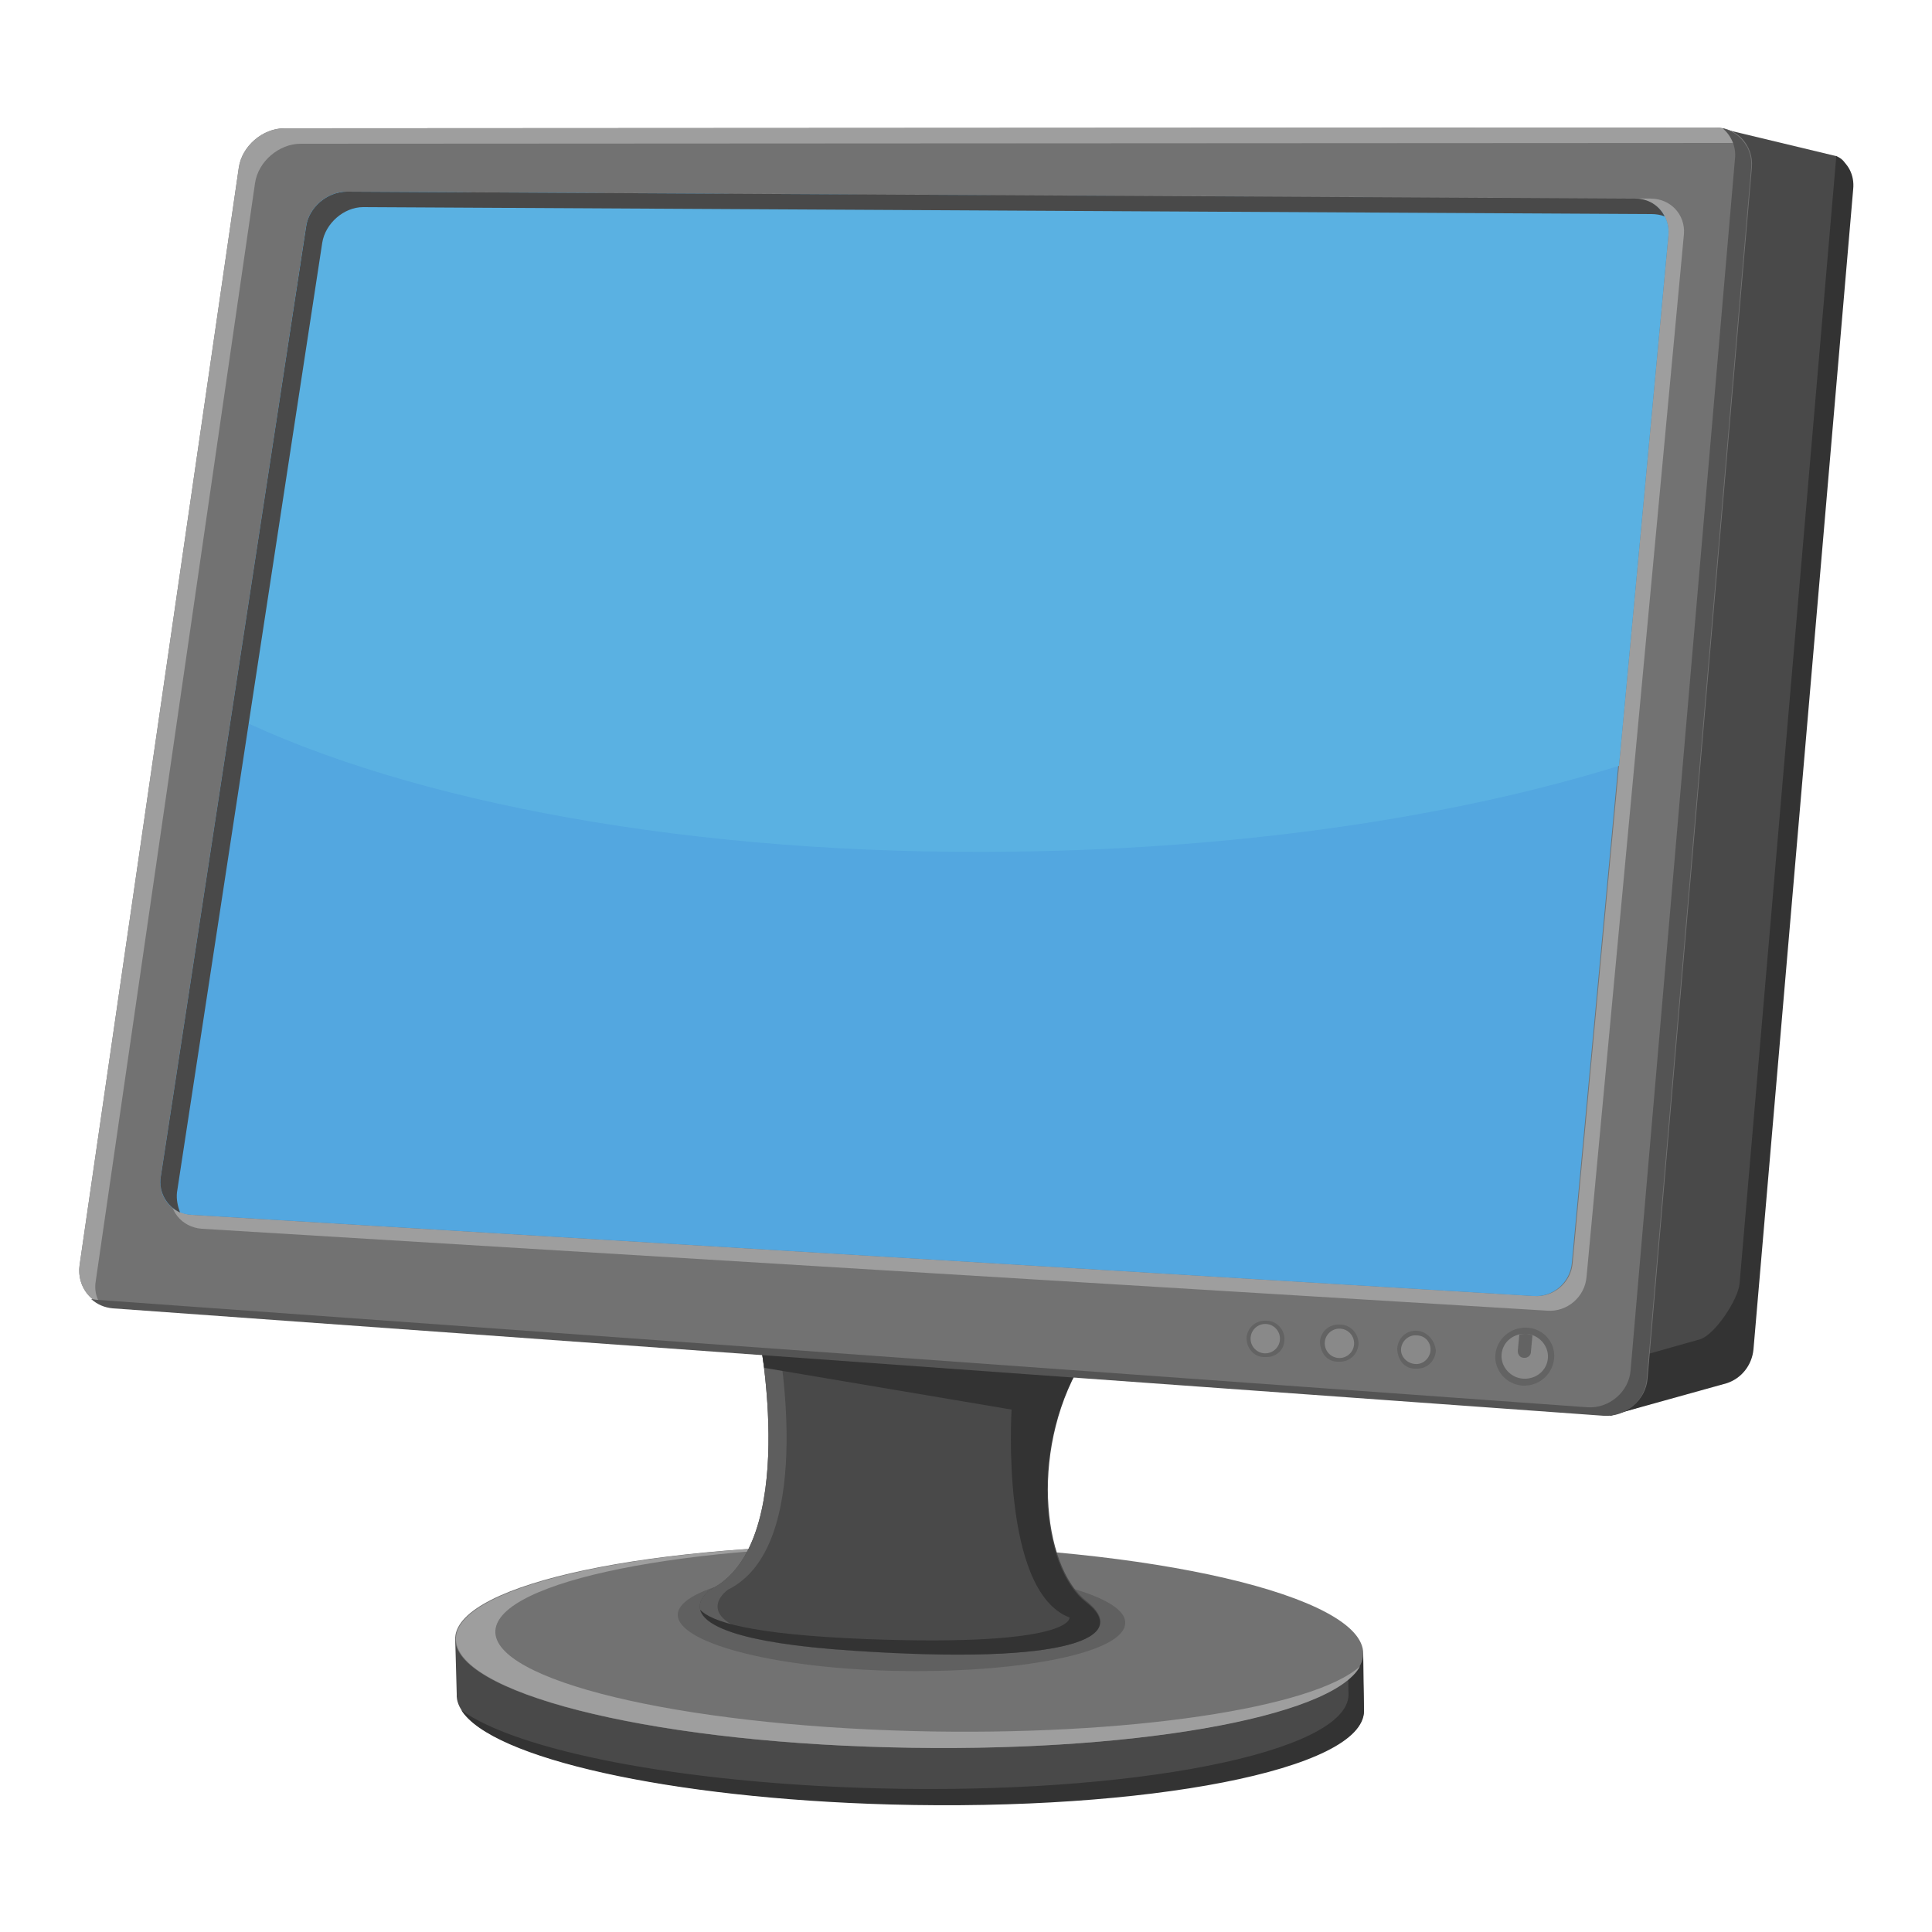 <?xml version="1.0" encoding="utf-8"?>
<!-- Generator: Adobe Illustrator 16.0.0, SVG Export Plug-In . SVG Version: 6.00 Build 0)  -->
<!DOCTYPE svg PUBLIC "-//W3C//DTD SVG 1.1//EN" "http://www.w3.org/Graphics/SVG/1.1/DTD/svg11.dtd">
<svg version="1.1" id="Layer_3" xmlns:x="http://ns.adobe.com/Extensibility/1.0/" xmlns:i="http://ns.adobe.com/AdobeIllustrator/10.0/" xmlns:graph="http://ns.adobe.com/Graphs/1.0/"
	 xmlns="http://www.w3.org/2000/svg" xmlns:xlink="http://www.w3.org/1999/xlink" xmlns:a="http://ns.adobe.com/AdobeSVGViewerExtensions/3.0/"
	 x="0px" y="0px" width="250px" height="250px" viewBox="0 0 250 250" style="enable-background:new 0 0 250 250;"
	 xml:space="preserve">
<g>
	<path style="fill:#494949;" d="M166.6,213.8c-10.9-3.8-29.6-6.4-50.5-6.6c-19.3-0.2-36.2,1.8-46.5,4.9l-10.7-0.2l0.2,7.3
		c-0.4,7,24.2,13.4,56.1,14.2c33.2,0.9,61.3-4.5,61.3-12.1l-0.2-7.3L166.6,213.8z"/>
	<path style="fill:#333333;" d="M176.4,214l-2,0l0.1,5.3c-0.1,7.5-28.1,13-61.3,12.1c-25.5-0.7-46.3-4.9-53.5-10.1
		c3.9,6.2,26.8,11.4,55.5,12.2c33.2,0.9,61.3-4.5,61.3-12.1L176.4,214z"/>
	<path style="fill:#727272;" d="M176.4,214c-0.1,7.5-28.1,13-61.4,12.1c-31.9-0.8-56.5-7.2-56.1-14.2c0.4-7,25.4-12.3,57-12
		C148.9,200.1,176.5,206.5,176.4,214z"/>
	<path style="fill:#9E9E9E;" d="M118.2,224c-30.7-0.8-54.5-6.6-54.1-13c0.4-6.4,24.5-11.3,55-11c1.5,0,2.9,0,4.4,0.1
		c-2.5-0.1-5-0.2-7.5-0.2c-31.6-0.3-56.6,5.1-57,12c-0.4,7,24.2,13.4,56.1,14.2c30.9,0.8,57.3-3.8,60.9-10.5
		C170.1,221,146,224.7,118.2,224z"/>
	<path style="fill:#606060;" d="M145.6,210c0,3.9-13.9,6.6-30.2,6.2c-15.7-0.4-27.8-3.7-27.7-7.3c0.2-3.6,12.5-6.3,28.1-6.2
		C132,203,145.7,206.2,145.6,210z"/>
</g>
<g>
	<path style="fill:#494949;" d="M98.2,172.6c0,0,5.4,27.3-6.3,33.1c0,0-8.8,6.1,18.5,7.9c28.2,1.9,36-1.8,30.2-6.4
		c-5.8-4.5-7.5-20.4,0-31.9L98.2,172.6z"/>
	<path style="fill:#5E5E5E;" d="M112.7,213.6c-27.3-1.8-18.5-7.9-18.5-7.9c11.2-5.5,6.8-30.5,6.4-32.9l-2.4-0.2
		c0,0,5.4,27.3-6.3,33.1c0,0-8.8,6.1,18.5,7.9c6.9,0.5,12.6,0.6,17.2,0.4C123.4,214.1,118.5,214,112.7,213.6z"/>
	<path style="fill:#333333;" d="M140.5,207.3c-5.8-4.5-7.5-20.4,0-31.9l-42.3-2.8c0,0,0.3,1.7,0.7,4.4l32,5.4c0,0-1.5,23.5,7.5,26.9
		c0,0,0.7,3.8-26.2,2.8c-15.3-0.6-20.2-2.3-21.6-3.8c0.5,1.9,4.4,4.3,19.8,5.3C138.5,215.5,146.4,211.8,140.5,207.3z"/>
</g>
<g>
	<path style="fill:#494949;" d="M208.3,176.1l12.9-157.6l1.4-1.9l15,3.6l0,0c1.8,0.7,1.4,2.2,1.2,4.3l-12.9,150.1
		c-0.2,2.1-1.6,3.8-3.5,4.4v0l-14,4.2v-5.7V176.1z"/>
	<path style="fill:#333333;" d="M237.6,20.2c0,0.1,0,0.2,0,0.2l-12.5,145.7c-0.2,2.1-3.2,6.6-5.1,7.2l0,0l-7.8,2.2l0-1L34.6,161.8
		c-0.8-0.1-1.4-0.3-2-0.6c-0.1,2.5,1.7,4.5,4.2,4.7l169.8,12.6l1.7,4.7l15.1-4.2v0c1.9-0.6,3.3-2.3,3.5-4.4l12.9-150.1
		C240,22.6,239.1,21,237.6,20.2z"/>
</g>
<g>
	<path style="fill:#727272;" d="M36.8,16.6c-2.8,0-5.5,2.3-5.9,5.1l-20.6,142c-0.4,2.8,1.6,5.3,4.4,5.5l192.9,13.9
		c2.8,0.2,5.4-1.9,5.6-4.8l13.5-156.7c0.2-2.8-1.9-5.1-4.7-5.1L36.8,16.6z"/>
	<path style="fill:#9E9E9E;" d="M12.4,165.7L33,23.7c0.4-2.8,3.1-5.1,5.9-5.1L224,18.5c0.7,0,1.4,0.2,2,0.4
		c-0.8-1.5-2.3-2.4-4.2-2.4L36.8,16.6c-2.8,0-5.5,2.3-5.9,5.1l-20.6,142c-0.3,2.2,0.8,4.2,2.7,5C12.4,167.9,12.2,166.8,12.4,165.7z"
		/>
	<path style="fill:#545454;" d="M222.9,16.6c1.1,0.9,1.8,2.4,1.6,4L211,177.3c-0.2,2.8-2.8,5-5.6,4.8L12.6,168.2
		c-0.3,0-0.5-0.1-0.8-0.1c0.8,0.7,1.7,1.1,2.8,1.2l192.9,13.9c2.8,0.2,5.4-1.9,5.6-4.8l13.5-156.7C226.8,19.2,225.2,17.1,222.9,16.6
		z"/>
	<path style="fill:#9E9E9E;" d="M213.6,25.7L46.5,24.8c-2.6,0-5,2.1-5.4,4.7L22.1,154c-0.4,2.6,1.4,4.8,4,5l174.1,10.6
		c2.6,0.2,4.9-1.8,5.1-4.4l12.6-134.9C218.1,27.8,216.2,25.7,213.6,25.7z M215.9,30.4l-12.4,133c-0.2,2.6-2.5,4.5-5,4.3L24.8,157.2
		c-2.6-0.2-4.3-2.4-4-4.9L39.6,29.4c0.4-2.5,2.8-4.6,5.3-4.6l166.7,0.9C214.2,25.8,216.1,27.9,215.9,30.4z"/>
</g>
<g>
	<path style="fill:#53A7E0;" d="M44.9,24.8c-2.6,0-5,2.1-5.3,4.6L20.8,152.3c-0.4,2.5,1.4,4.8,4,4.9l173.6,10.5
		c2.6,0.2,4.8-1.8,5-4.3l12.4-133c0.2-2.6-1.7-4.6-4.3-4.6L44.9,24.8z"/>
	<path style="fill:#5AB1E2;" d="M215.9,30.4c0.2-2.6-1.7-4.6-4.3-4.6L44.9,24.8c-2.6,0-5,2.1-5.3,4.6l-9.6,63.2
		c22.9,11.2,59.8,18.2,101.4,17.6c29.6-0.4,56.8-4.5,78.1-11.1L215.9,30.4z"/>
	<path style="fill:#494949;" d="M22.9,154.3L41.7,31.4c0.4-2.5,2.8-4.6,5.3-4.6l166.7,0.9c0.6,0,1.2,0.1,1.7,0.3
		c-0.7-1.4-2.1-2.3-3.8-2.3L44.9,24.8c-2.6,0-5,2.1-5.3,4.6L20.8,152.3c-0.3,2,0.8,3.8,2.5,4.6C23,156.1,22.8,155.2,22.9,154.3z"/>
</g>
<g>
	<g>
		<path style="fill:#636363;" d="M197.6,171.8c-2.1-0.1-3.9,1.4-4.1,3.5c-0.1,1,0.3,2,0.9,2.7c0.7,0.8,1.6,1.2,2.6,1.3
			c0.1,0,0.3,0,0.4,0c2-0.1,3.5-1.6,3.7-3.5C201.3,173.7,199.7,171.9,197.6,171.8z"/>
		<path style="fill:#898989;" d="M200.3,175.7c-0.1,1.6-1.5,2.8-3.2,2.7c-1.6-0.1-2.9-1.5-2.8-3.1c0.1-1.6,1.5-2.8,3.2-2.7
			C199.1,172.7,200.4,174.1,200.3,175.7z"/>
		<path style="fill:#636363;" d="M197.5,172.6c-0.3,0-0.6,0-0.9,0.1l-0.2,2.1c0,0.5,0.3,0.9,0.8,0.9c0,0,0.1,0,0.1,0
			c0.4,0,0.8-0.3,0.8-0.8l0.2-2.1C198.1,172.7,197.8,172.6,197.5,172.6z"/>
	</g>
	<g>
		<path style="fill:#636363;" d="M183.4,172.2c-1.4-0.1-2.5,0.9-2.6,2.3c0,0.6,0.2,1.3,0.6,1.8c0.4,0.5,1,0.8,1.7,0.8
			c0.1,0,0.2,0,0.3,0c1.3,0,2.3-1,2.4-2.3C185.7,173.5,184.7,172.3,183.4,172.2z"/>
		<path style="fill:#898989;" d="M185.1,174.8c-0.1,1-1,1.8-2,1.7c-1.1-0.1-1.9-1-1.8-2c0.1-1,1-1.8,2-1.7
			C184.4,172.8,185.2,173.7,185.1,174.8z"/>
	</g>
	<g>
		<path style="fill:#636363;" d="M173.4,171.4c-1.4-0.1-2.5,0.9-2.6,2.2c0,0.6,0.2,1.3,0.6,1.8c0.4,0.5,1,0.8,1.7,0.8
			c0.1,0,0.2,0,0.3,0c1.3,0,2.3-1,2.4-2.3C175.8,172.6,174.8,171.4,173.4,171.4z"/>
		
			<ellipse transform="matrix(0.998 6.533326e-002 -6.533326e-002 0.998 11.723 -10.948)" style="fill:#898989;" cx="173.3" cy="173.8" rx="1.9" ry="1.9"/>
	</g>
	<g>
		<path style="fill:#636363;" d="M163.9,170.9c-1.4-0.1-2.5,0.9-2.6,2.2c0,0.6,0.2,1.3,0.6,1.7c0.4,0.5,1,0.8,1.7,0.8
			c0.1,0,0.2,0,0.3,0c1.3,0,2.3-1,2.3-2.2C166.3,172.1,165.2,170.9,163.9,170.9z"/>
		
			<ellipse transform="matrix(0.998 6.539122e-002 -6.539122e-002 0.998 11.679 -10.337)" style="fill:#898989;" cx="163.7" cy="173.2" rx="1.9" ry="1.9"/>
	</g>
</g>
</svg>
